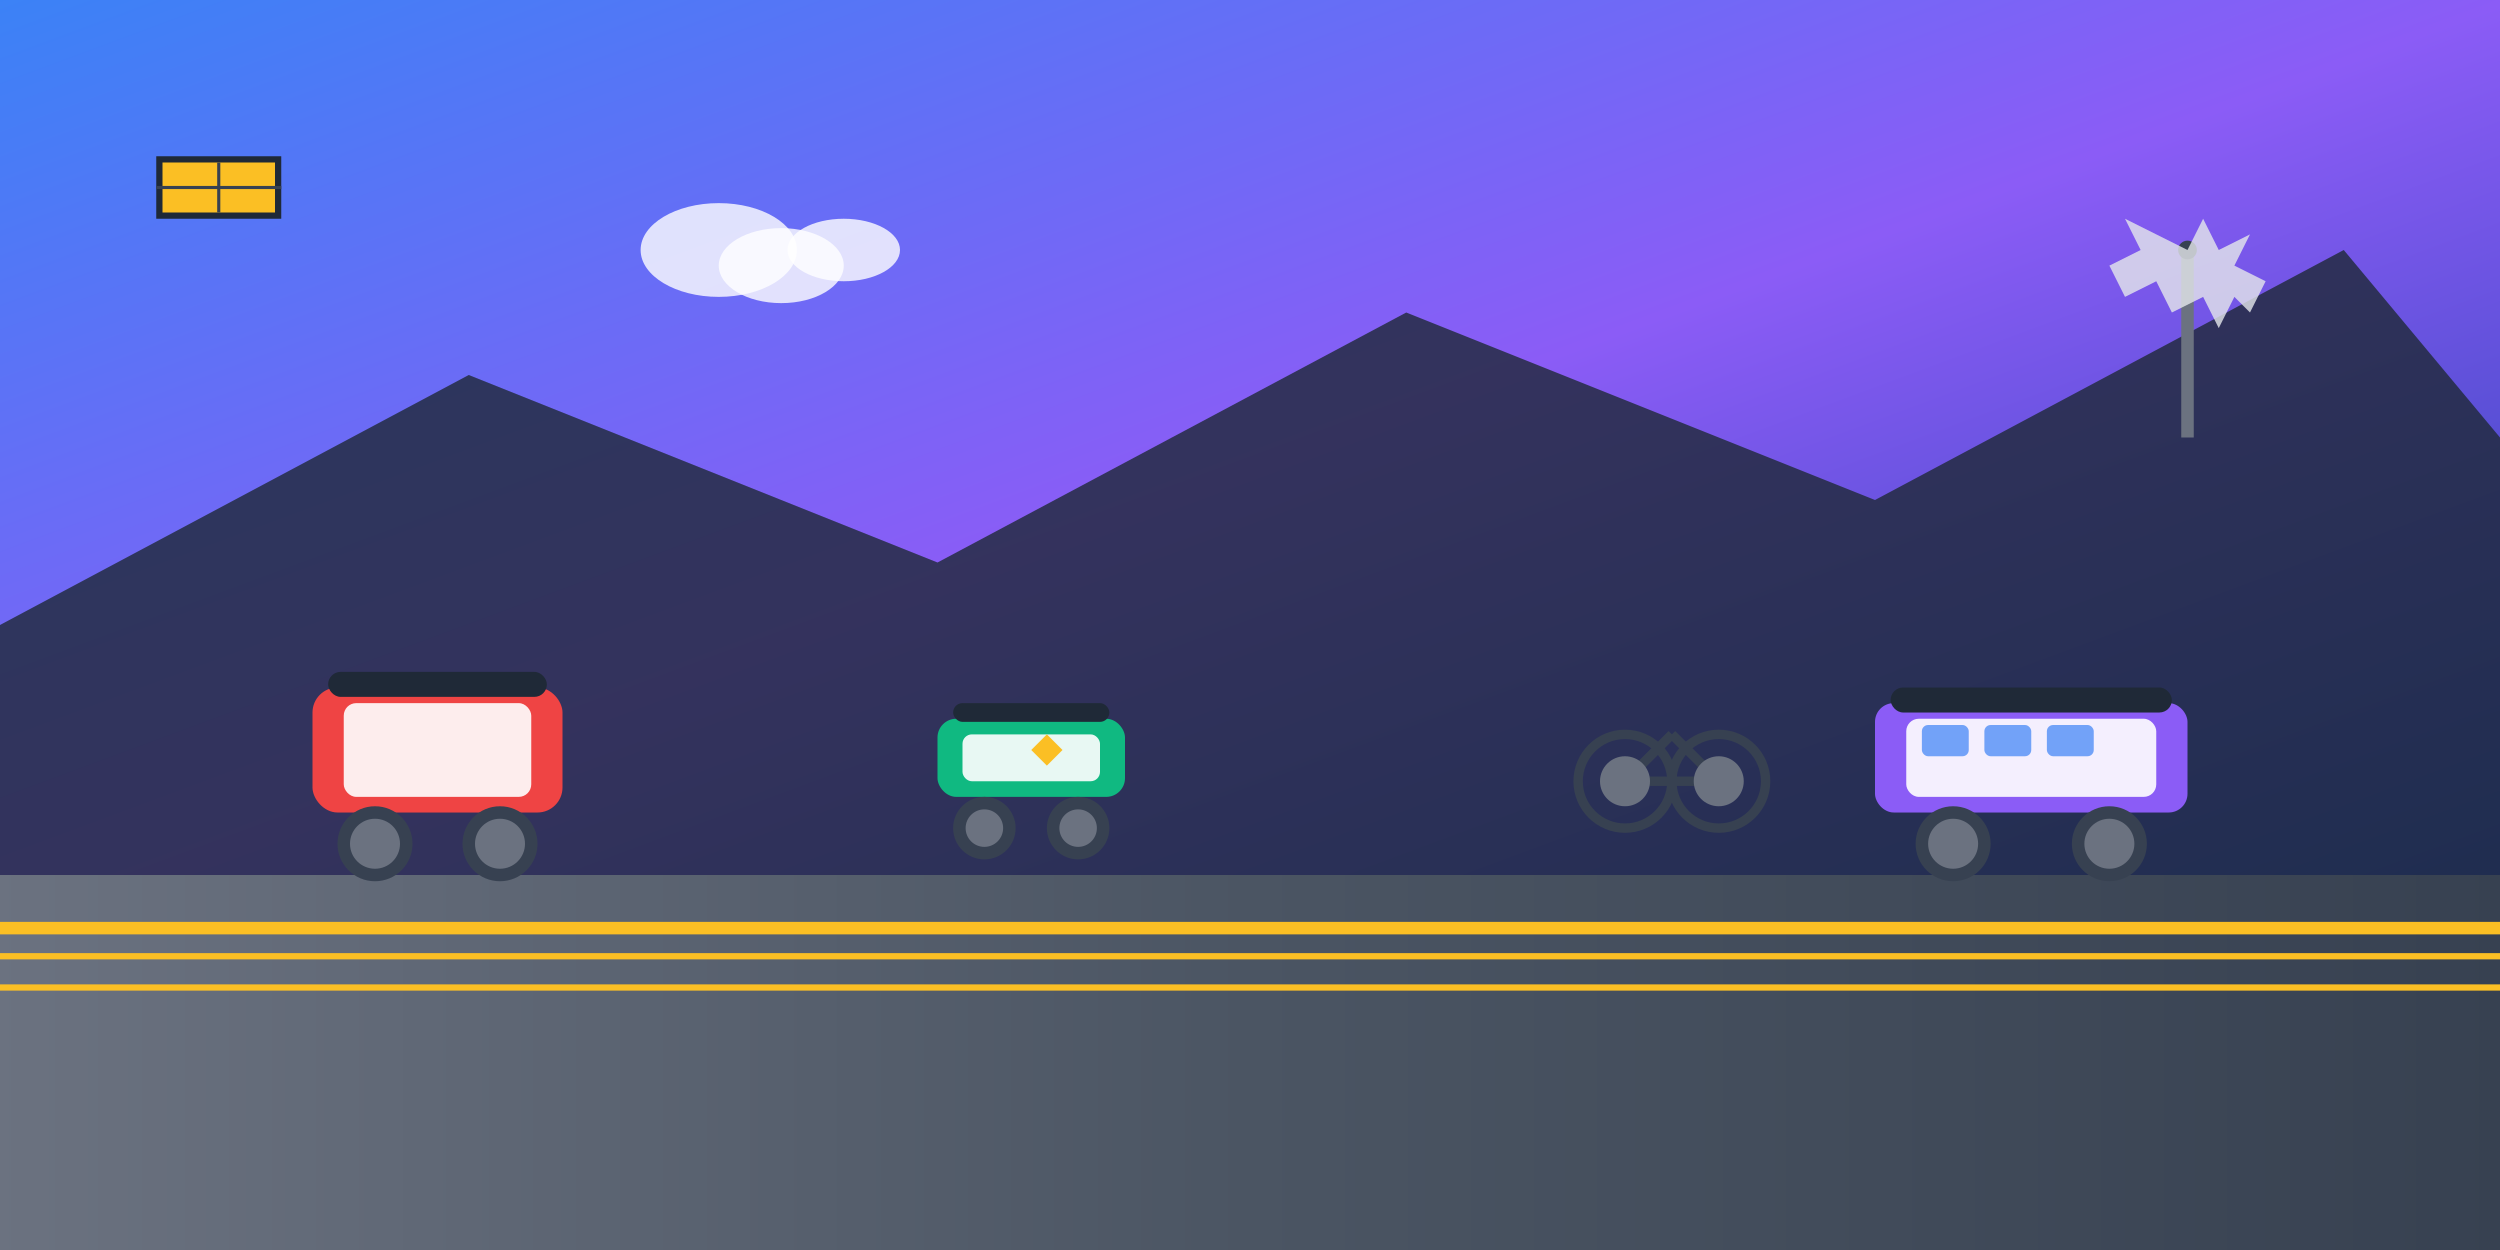 <svg xmlns="http://www.w3.org/2000/svg" viewBox="0 0 800 400" fill="none">
  <rect x="0" y="0" width="800" height="400" fill="#333333" stroke="none"/>
  <defs>
    <linearGradient id="skyGradient" x1="0%" y1="0%" x2="100%" y2="100%">
      <stop offset="0%" style="stop-color:#3b82f6;stop-opacity:1" />
      <stop offset="50%" style="stop-color:#8b5cf6;stop-opacity:1" />
      <stop offset="100%" style="stop-color:#1e40af;stop-opacity:1" />
    </linearGradient>
    <linearGradient id="roadGradient" x1="0%" y1="0%" x2="100%" y2="0%">
      <stop offset="0%" style="stop-color:#6b7280;stop-opacity:1" />
      <stop offset="50%" style="stop-color:#4b5563;stop-opacity:1" />
      <stop offset="100%" style="stop-color:#374151;stop-opacity:1" />
    </linearGradient>
  </defs>
  
  <!-- Sky background -->
  <rect width="800" height="300" fill="url(#skyGradient)"/>
  
  <!-- Mountains -->
  <path d="M0,200 L150,120 L300,180 L450,100 L600,160 L750,80 L800,140 L800,300 L0,300 Z" fill="#1f2937" opacity="0.8"/>
  
  <!-- Road -->
  <rect y="280" width="800" height="120" fill="url(#roadGradient)"/>
  <rect y="295" width="800" height="4" fill="#fbbf24"/>
  <rect y="305" width="800" height="2" fill="#fbbf24"/>
  <rect y="315" width="800" height="2" fill="#fbbf24"/>
  
  <!-- Bus -->
  <g transform="translate(100, 200)">
    <rect x="0" y="20" width="80" height="40" rx="8" fill="#ef4444"/>
    <rect x="10" y="25" width="60" height="30" rx="4" fill="#ffffff" opacity="0.9"/>
    <circle cx="20" cy="70" r="12" fill="#374151"/>
    <circle cx="60" cy="70" r="12" fill="#374151"/>
    <circle cx="20" cy="70" r="8" fill="#6b7280"/>
    <circle cx="60" cy="70" r="8" fill="#6b7280"/>
    <rect x="5" y="15" width="70" height="8" rx="4" fill="#1f2937"/>
  </g>
  
  <!-- Electric Car -->
  <g transform="translate(300, 220)">
    <rect x="0" y="10" width="60" height="25" rx="6" fill="#10b981"/>
    <rect x="8" y="15" width="44" height="15" rx="3" fill="#ffffff" opacity="0.9"/>
    <circle cx="15" cy="45" r="10" fill="#374151"/>
    <circle cx="45" cy="45" r="10" fill="#374151"/>
    <circle cx="15" cy="45" r="6" fill="#6b7280"/>
    <circle cx="45" cy="45" r="6" fill="#6b7280"/>
    <rect x="5" y="5" width="50" height="6" rx="3" fill="#1f2937"/>
    <!-- Electric symbol -->
    <path d="M30,20 L35,15 L40,20 L35,25 Z" fill="#fbbf24"/>
  </g>
  
  <!-- Bicycle -->
  <g transform="translate(500, 230)">
    <circle cx="20" cy="20" r="15" fill="none" stroke="#374151" stroke-width="3"/>
    <circle cx="50" cy="20" r="15" fill="none" stroke="#374151" stroke-width="3"/>
    <line x1="20" y1="20" x2="50" y2="20" stroke="#374151" stroke-width="3"/>
    <line x1="20" y1="20" x2="35" y2="5" stroke="#374151" stroke-width="3"/>
    <line x1="35" y1="5" x2="50" y2="20" stroke="#374151" stroke-width="3"/>
    <circle cx="20" cy="20" r="8" fill="#6b7280"/>
    <circle cx="50" cy="20" r="8" fill="#6b7280"/>
  </g>
  
  <!-- Train -->
  <g transform="translate(600, 210)">
    <rect x="0" y="15" width="100" height="35" rx="6" fill="#8b5cf6"/>
    <rect x="10" y="20" width="80" height="25" rx="4" fill="#ffffff" opacity="0.9"/>
    <circle cx="25" cy="60" r="12" fill="#374151"/>
    <circle cx="75" cy="60" r="12" fill="#374151"/>
    <circle cx="25" cy="60" r="8" fill="#6b7280"/>
    <circle cx="75" cy="60" r="8" fill="#6b7280"/>
    <rect x="5" y="10" width="90" height="8" rx="4" fill="#1f2937"/>
    <!-- Windows -->
    <rect x="15" y="22" width="15" height="10" rx="2" fill="#3b82f6" opacity="0.7"/>
    <rect x="35" y="22" width="15" height="10" rx="2" fill="#3b82f6" opacity="0.7"/>
    <rect x="55" y="22" width="15" height="10" rx="2" fill="#3b82f6" opacity="0.7"/>
  </g>
  
  <!-- Solar panels -->
  <g transform="translate(50, 50)">
    <rect x="0" y="0" width="40" height="20" fill="#1f2937"/>
    <rect x="2" y="2" width="36" height="16" fill="#fbbf24"/>
    <line x1="0" y1="10" x2="40" y2="10" stroke="#374151" stroke-width="1"/>
    <line x1="20" y1="2" x2="20" y2="18" stroke="#374151" stroke-width="1"/>
  </g>
  
  <!-- Wind turbine -->
  <g transform="translate(700, 80)">
    <line x1="0" y1="0" x2="0" y2="60" stroke="#6b7280" stroke-width="4"/>
    <circle cx="0" cy="0" r="3" fill="#374151"/>
    <path d="M0,0 L-20,-10 L-15,0 L-25,5 L-20,15 L-10,10 L-5,20 L5,15 L10,25 L15,15 L20,20 L25,10 L15,5 L20,-5 L10,0 L5,-10 Z" fill="#e5e7eb" opacity="0.8"/>
  </g>
  
  <!-- Cloud -->
  <g transform="translate(200, 60)">
    <ellipse cx="30" cy="20" rx="25" ry="15" fill="#ffffff" opacity="0.8"/>
    <ellipse cx="50" cy="25" rx="20" ry="12" fill="#ffffff" opacity="0.8"/>
    <ellipse cx="70" cy="20" rx="18" ry="10" fill="#ffffff" opacity="0.8"/>
  </g>
</svg>



